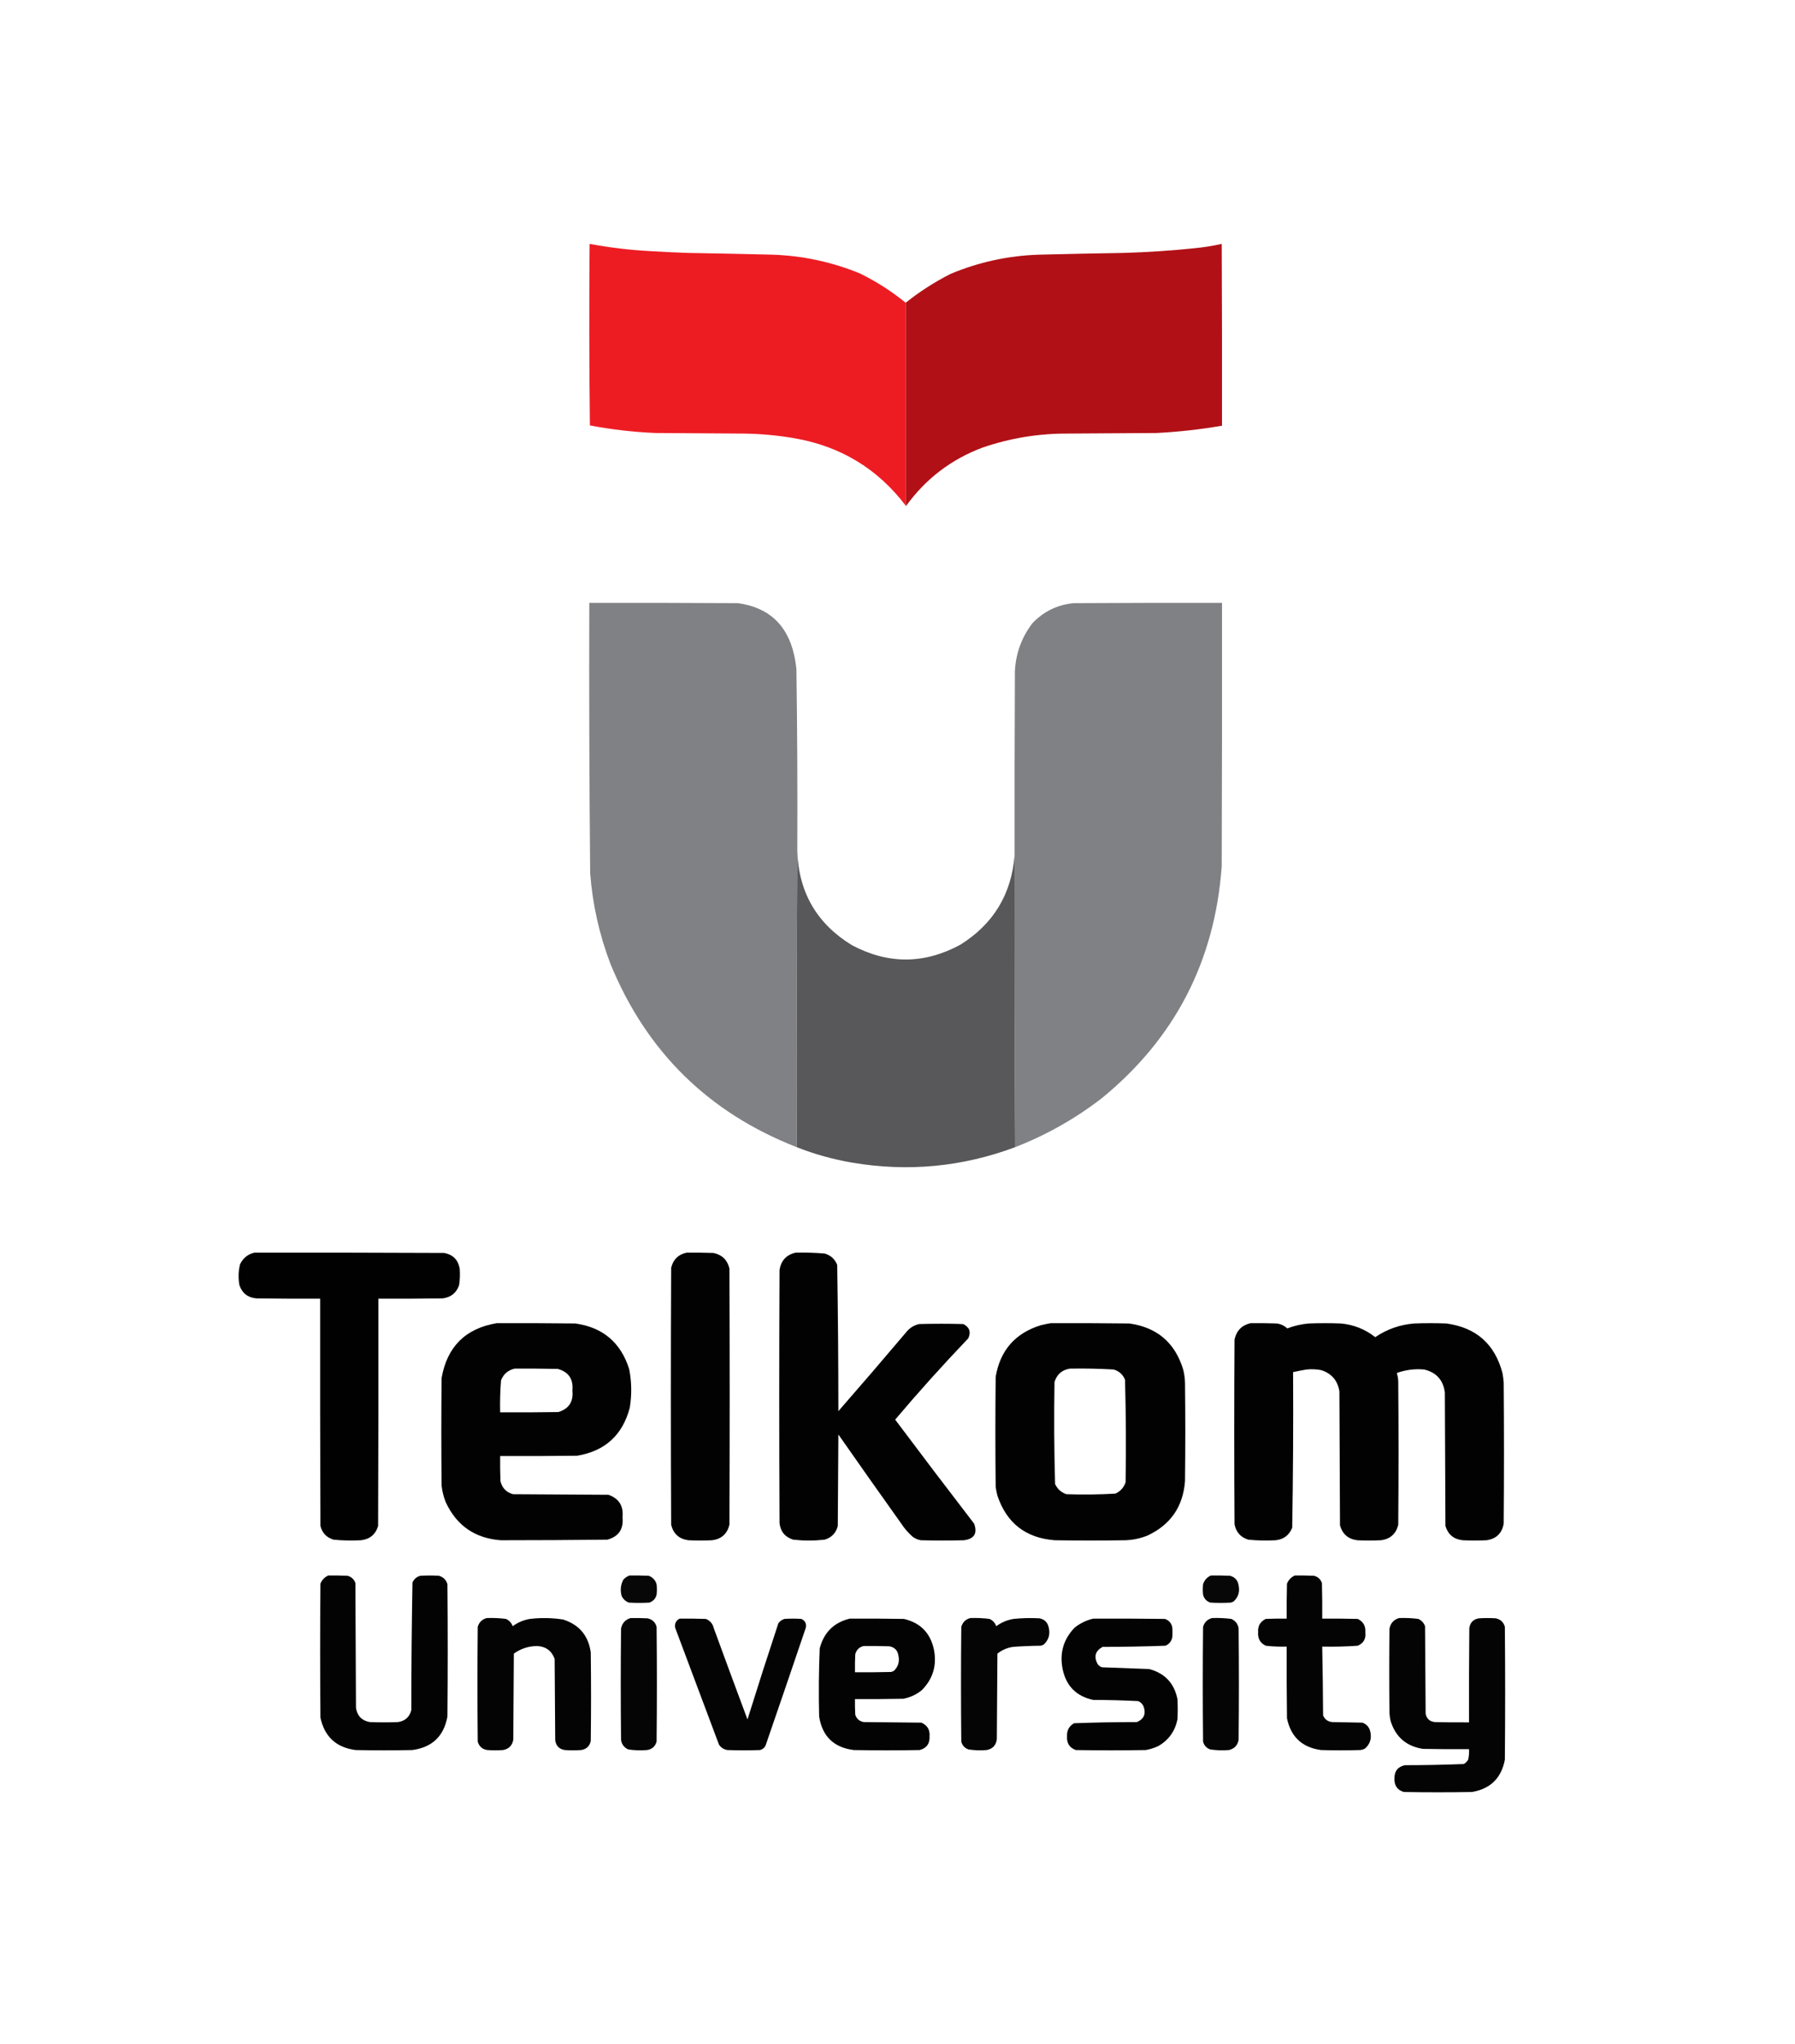 <?xml version="1.0" encoding="UTF-8"?>
<!DOCTYPE svg PUBLIC "-//W3C//DTD SVG 1.1//EN" "http://www.w3.org/Graphics/SVG/1.1/DTD/svg11.dtd">
<svg xmlns="http://www.w3.org/2000/svg" version="1.1" width="3081px" height="3508px" style="shape-rendering:geometricPrecision; text-rendering:geometricPrecision; image-rendering:optimizeQuality; fill-rule:evenodd; clip-rule:evenodd" xmlns:xlink="http://www.w3.org/1999/xlink">
<g><path style="opacity:0.997" fill="#b11116" d="M 1554.5,867.5 C 1554.5,751.5 1554.5,635.5 1554.5,519.5C 1578.4,500.464 1604.07,483.964 1631.5,470C 1680.08,449.682 1730.75,438.682 1783.5,437C 1831.83,435.786 1880.16,434.786 1928.5,434C 1968.94,432.857 2009.27,430.19 2049.5,426C 2065.54,424.518 2081.37,422.018 2097,418.5C 2097.5,522.499 2097.67,626.499 2097.5,730.5C 2060.43,736.897 2023.09,741.064 1985.5,743C 1934.5,743.333 1883.5,743.667 1832.5,744C 1782.46,743.815 1733.79,751.815 1686.5,768C 1632.55,788.28 1588.72,821.78 1555,868.5C 1554.6,868.272 1554.43,867.938 1554.5,867.5 Z"/></g>
<g><path style="opacity:0.997" fill="#ed1c23" d="M 1554.5,519.5 C 1554.5,635.5 1554.5,751.5 1554.5,867.5C 1506.22,804.147 1442.55,765.647 1363.5,752C 1334.71,747.021 1305.71,744.355 1276.5,744C 1225.83,743.667 1175.17,743.333 1124.5,743C 1086.85,741.372 1049.52,737.039 1012.5,730C 1011.33,626.237 1011.17,522.403 1012,418.5C 1046.84,425.001 1082.01,429.168 1117.5,431C 1138.49,432.299 1159.49,433.299 1180.5,434C 1228.84,434.781 1277.17,435.781 1325.5,437C 1377.48,438.728 1427.48,449.394 1475.5,469C 1503.9,482.849 1530.23,499.683 1554.5,519.5 Z"/></g>
<g><path style="opacity:0.998" fill="#808184" d="M 1368.5,1460.5 C 1367.5,1629.67 1367.17,1799 1367.5,1968.5C 1216.23,1909.4 1109.73,1804.73 1048,1654.5C 1028.76,1604.21 1017.09,1552.21 1013,1498.5C 1011.53,1343.84 1011.03,1189.18 1011.5,1034.5C 1096.5,1034.33 1181.5,1034.5 1266.5,1035C 1319,1042.17 1351.17,1071.67 1363,1123.5C 1364.87,1131.75 1366.21,1140.08 1367,1148.5C 1368.46,1252.49 1368.96,1356.49 1368.5,1460.5 Z"/></g>
<g><path style="opacity:0.999" fill="#808184" d="M 1742.5,1968.5 C 1741.5,1801.67 1741.17,1634.67 1741.5,1467.5C 1741.33,1362.17 1741.5,1256.83 1742,1151.5C 1743.63,1120.95 1753.63,1093.62 1772,1069.5C 1791.15,1049.34 1814.65,1037.84 1842.5,1035C 1927.5,1034.5 2012.5,1034.33 2097.5,1034.5C 2097.67,1185.17 2097.5,1335.83 2097,1486.5C 2085.22,1649.57 2016.39,1782.41 1890.5,1885C 1845.36,1919.75 1796.03,1947.58 1742.5,1968.5 Z"/></g>
<g><path style="opacity:0.998" fill="#58585a" d="M 1368.5,1460.5 C 1370.88,1531.45 1402.21,1585.28 1462.5,1622C 1524.67,1654.96 1586.67,1654.62 1648.5,1621C 1705.17,1585.51 1736.17,1534.35 1741.5,1467.5C 1741.17,1634.67 1741.5,1801.67 1742.5,1968.5C 1651.7,2002.41 1558.37,2011.24 1462.5,1995C 1429.79,1989.41 1398.12,1980.58 1367.5,1968.5C 1367.17,1799 1367.5,1629.67 1368.5,1460.5 Z"/></g>
<g><path style="opacity:0.993" fill="#000000" d="M 436.5,2149.5 C 545.167,2149.33 653.834,2149.5 762.5,2150C 777.333,2152.83 786.167,2161.67 789,2176.5C 789.859,2186.22 789.526,2195.89 788,2205.5C 783.156,2218.84 773.656,2226.34 759.5,2228C 722.835,2228.5 686.168,2228.67 649.5,2228.5C 649.667,2358.5 649.5,2488.5 649,2618.5C 644.609,2633.12 634.776,2641.29 619.5,2643C 603.797,2643.88 588.131,2643.55 572.5,2642C 560.559,2638.39 553.059,2630.56 550,2618.5C 549.5,2488.5 549.333,2358.5 549.5,2228.5C 513.165,2228.67 476.832,2228.5 440.5,2228C 425.742,2226.9 415.909,2219.4 411,2205.5C 408.758,2193.41 409.091,2181.41 412,2169.5C 417.093,2158.89 425.26,2152.23 436.5,2149.5 Z"/></g>
<g><path style="opacity:0.99" fill="#000000" d="M 1178.5,2149.5 C 1193.84,2149.33 1209.17,2149.5 1224.5,2150C 1239.22,2153.05 1248.38,2161.88 1252,2176.5C 1252.67,2323.17 1252.67,2469.83 1252,2616.5C 1248.15,2632.02 1238.32,2640.85 1222.5,2643C 1208.83,2643.67 1195.17,2643.67 1181.5,2643C 1165.68,2640.85 1155.85,2632.02 1152,2616.5C 1151.33,2469.5 1151.33,2322.5 1152,2175.5C 1155.45,2161.22 1164.28,2152.55 1178.5,2149.5 Z"/></g>
<g><path style="opacity:0.989" fill="#000000" d="M 1365.5,2149.5 C 1382.22,2149.07 1398.88,2149.57 1415.5,2151C 1425.84,2154.01 1433.01,2160.51 1437,2170.5C 1438.32,2254.12 1438.99,2337.79 1439,2421.5C 1478.04,2376.79 1516.71,2331.79 1555,2286.5C 1560.83,2279.01 1568.33,2274.17 1577.5,2272C 1602.83,2271.33 1628.17,2271.33 1653.5,2272C 1664.09,2277.44 1666.92,2285.6 1662,2296.5C 1618.67,2341.82 1576.84,2388.32 1536.5,2436C 1581.27,2495.77 1626.44,2555.27 1672,2614.5C 1678.06,2631.21 1672.23,2640.71 1654.5,2643C 1629.83,2643.67 1605.17,2643.67 1580.5,2643C 1575.36,2642.1 1570.7,2640.1 1566.5,2637C 1558.94,2630.34 1552.44,2622.84 1547,2614.5C 1510.75,2563.68 1474.75,2512.68 1439,2461.5C 1438.67,2513.83 1438.33,2566.17 1438,2618.5C 1434.93,2630.57 1427.43,2638.4 1415.5,2642C 1397.5,2644 1379.5,2644 1361.5,2642C 1347.46,2637.63 1339.63,2628.13 1338,2613.5C 1337.33,2468.83 1337.33,2324.17 1338,2179.5C 1340.45,2163.22 1349.62,2153.22 1365.5,2149.5 Z"/></g>
<g><path style="opacity:0.992" fill="#000000" d="M 852.5,2270.5 C 897.501,2270.33 942.501,2270.5 987.5,2271C 1034.85,2277.68 1065.68,2303.85 1080,2349.5C 1084.25,2371.43 1084.58,2393.43 1081,2415.5C 1068.62,2462.55 1038.45,2490.05 990.5,2498C 946.501,2498.5 902.501,2498.67 858.5,2498.5C 858.333,2512.84 858.5,2527.17 859,2541.5C 861.723,2553.22 868.89,2560.72 880.5,2564C 935.167,2564.33 989.833,2564.67 1044.5,2565C 1062.49,2571.46 1070.49,2584.29 1068.5,2603.5C 1070.63,2623.78 1061.96,2636.61 1042.5,2642C 981.499,2642.67 920.499,2643 859.5,2643C 815.15,2639.64 783.65,2617.81 765,2577.5C 761.411,2568.48 759.078,2559.15 758,2549.5C 757.333,2487.83 757.333,2426.17 758,2364.5C 767.459,2310.87 798.959,2279.54 852.5,2270.5 Z M 883.5,2348.5 C 908.169,2348.33 932.836,2348.5 957.5,2349C 976.022,2354.23 984.355,2366.56 982.5,2386C 984.484,2405.07 976.484,2417.41 958.5,2423C 925.168,2423.5 891.835,2423.67 858.5,2423.5C 858.053,2405.11 858.553,2386.78 860,2368.5C 864.354,2357.64 872.187,2350.97 883.5,2348.5 Z"/></g>
<g><path style="opacity:0.989" fill="#000000" d="M 1803.5,2270.5 C 1848.5,2270.33 1893.5,2270.5 1938.5,2271C 1986.28,2277.79 2017.12,2304.29 2031,2350.5C 2032.77,2357.73 2033.77,2365.06 2034,2372.5C 2034.67,2428.83 2034.67,2485.17 2034,2541.5C 2030.68,2585.33 2009.18,2616.5 1969.5,2635C 1957.3,2639.88 1944.63,2642.55 1931.5,2643C 1891.17,2643.67 1850.83,2643.67 1810.5,2643C 1760.71,2639.2 1727.88,2613.7 1712,2566.5C 1710.74,2561.55 1709.74,2556.55 1709,2551.5C 1708.33,2488.5 1708.33,2425.5 1709,2362.5C 1716.72,2317.11 1742.56,2287.61 1786.5,2274C 1792.26,2272.61 1797.93,2271.45 1803.5,2270.5 Z M 1836.5,2348.5 C 1861.54,2348.05 1886.54,2348.55 1911.5,2350C 1920.84,2352.74 1927.34,2358.57 1931,2367.5C 1932.65,2426.11 1932.99,2484.78 1932,2543.5C 1928.98,2552.52 1923.15,2559.02 1914.5,2563C 1886.56,2564.64 1858.56,2564.97 1830.5,2564C 1821.48,2560.98 1814.98,2555.15 1811,2546.5C 1809.35,2488.21 1809.02,2429.88 1810,2371.5C 1814.09,2358.23 1822.93,2350.57 1836.5,2348.5 Z"/></g>
<g><path style="opacity:0.99" fill="#000000" d="M 2146.5,2270.5 C 2161.5,2270.33 2176.5,2270.5 2191.5,2271C 2198.41,2271.96 2204.41,2274.79 2209.5,2279.5C 2221.43,2274.93 2233.76,2272.1 2246.5,2271C 2264.83,2270.33 2283.17,2270.33 2301.5,2271C 2323.53,2273.06 2343.19,2280.89 2360.5,2294.5C 2380.71,2280.82 2403.04,2272.98 2427.5,2271C 2445.83,2270.33 2464.17,2270.33 2482.5,2271C 2533.77,2277.94 2565.94,2306.44 2579,2356.5C 2579.93,2361.8 2580.6,2367.13 2581,2372.5C 2581.67,2453.17 2581.67,2533.83 2581,2614.5C 2578.04,2631.13 2568.21,2640.63 2551.5,2643C 2537.83,2643.67 2524.17,2643.67 2510.5,2643C 2495.24,2641.3 2485.4,2633.13 2481,2618.5C 2480.67,2542.17 2480.33,2465.83 2480,2389.5C 2477.24,2368.14 2465.41,2354.97 2444.5,2350C 2428.39,2348.54 2412.73,2350.54 2397.5,2356C 2398.86,2360.36 2399.69,2364.86 2400,2369.5C 2400.67,2451.83 2400.67,2534.17 2400,2616.5C 2396.15,2632.02 2386.32,2640.85 2370.5,2643C 2356.83,2643.67 2343.17,2643.67 2329.5,2643C 2314.12,2640.95 2304.28,2632.45 2300,2617.5C 2299.67,2540.83 2299.33,2464.17 2299,2387.5C 2295.99,2368.83 2285.49,2356.66 2267.5,2351C 2259.23,2349.46 2250.9,2349.13 2242.5,2350C 2234.77,2351.31 2227.11,2352.81 2219.5,2354.5C 2219.99,2443.54 2219.49,2532.54 2218,2621.5C 2212.78,2634.39 2203.28,2641.56 2189.5,2643C 2173.79,2643.9 2158.13,2643.57 2142.5,2642C 2129.37,2637.87 2121.53,2629.03 2119,2615.5C 2118.33,2509.83 2118.33,2404.17 2119,2298.5C 2122.35,2283.32 2131.51,2273.99 2146.5,2270.5 Z"/></g>
<g><path style="opacity:0.985" fill="#000000" d="M 563.5,2703.5 C 574.505,2703.33 585.505,2703.5 596.5,2704C 603.237,2705.74 607.737,2709.9 610,2716.5C 610.333,2787.83 610.667,2859.17 611,2930.5C 613.057,2944.22 620.89,2952.39 634.5,2955C 650.833,2955.67 667.167,2955.67 683.5,2955C 695.473,2953.03 702.973,2946.19 706,2934.5C 706.012,2861.46 706.679,2788.46 708,2715.5C 710.659,2709.51 715.159,2705.67 721.5,2704C 732.167,2703.33 742.833,2703.33 753.5,2704C 761,2706.17 765.833,2711 768,2718.5C 768.667,2794.17 768.667,2869.83 768,2945.5C 761.817,2979.35 741.651,2998.52 707.5,3003C 675.167,3003.67 642.833,3003.67 610.5,3003C 577.276,2998.78 557.109,2980.28 550,2947.5C 549.333,2870.83 549.333,2794.17 550,2717.5C 552.687,2710.98 557.187,2706.31 563.5,2703.5 Z"/></g>
<g><path style="opacity:0.972" fill="#000000" d="M 1080.5,2703.5 C 1091.51,2703.33 1102.51,2703.5 1113.5,2704C 1120.43,2706.59 1124.93,2711.43 1127,2718.5C 1127.67,2724.5 1127.67,2730.5 1127,2736.5C 1125.26,2743.24 1121.1,2747.74 1114.5,2750C 1102.83,2750.67 1091.17,2750.67 1079.5,2750C 1073.75,2747.92 1069.59,2744.09 1067,2738.5C 1064.29,2728.69 1065.29,2719.36 1070,2710.5C 1073,2707.26 1076.5,2704.93 1080.5,2703.5 Z"/></g>
<g><path style="opacity:0.972" fill="#000000" d="M 2078.5,2703.5 C 2089.51,2703.33 2100.51,2703.5 2111.5,2704C 2119.89,2706.39 2124.72,2711.89 2126,2720.5C 2128.3,2731.38 2125.47,2740.55 2117.5,2748C 2115.91,2748.86 2114.25,2749.53 2112.5,2750C 2100.83,2750.67 2089.17,2750.67 2077.5,2750C 2070.9,2747.74 2066.74,2743.24 2065,2736.5C 2064.33,2730.5 2064.33,2724.5 2065,2718.5C 2067.29,2711.38 2071.79,2706.38 2078.5,2703.5 Z"/></g>
<g><path style="opacity:0.984" fill="#000000" d="M 2222.5,2703.5 C 2233.51,2703.33 2244.51,2703.5 2255.5,2704C 2262.24,2705.74 2266.74,2709.9 2269,2716.5C 2269.5,2736.83 2269.67,2757.16 2269.5,2777.5C 2289.84,2777.33 2310.17,2777.5 2330.5,2778C 2340,2782.65 2344.33,2790.32 2343.5,2801C 2344.84,2812 2340.5,2819.67 2330.5,2824C 2310.21,2825.44 2289.88,2825.94 2269.5,2825.5C 2270.28,2864.82 2270.78,2904.16 2271,2943.5C 2273.9,2950.4 2279.07,2954.23 2286.5,2955C 2303.83,2955.33 2321.17,2955.67 2338.5,2956C 2345.84,2958.68 2350.34,2963.85 2352,2971.5C 2354.65,2982.76 2351.81,2992.26 2343.5,3000C 2340.75,3001.75 2337.75,3002.75 2334.5,3003C 2312.17,3003.67 2289.83,3003.67 2267.5,3003C 2235.15,2998.65 2215.65,2980.48 2209,2948.5C 2208.5,2907.5 2208.33,2866.5 2208.5,2825.5C 2196.45,2825.89 2184.45,2825.39 2172.5,2824C 2162.99,2819.31 2158.65,2811.64 2159.5,2801C 2158.65,2790.36 2162.99,2782.69 2172.5,2778C 2184.5,2777.5 2196.5,2777.33 2208.5,2777.5C 2208.33,2757.5 2208.5,2737.5 2209,2717.5C 2211.69,2710.98 2216.19,2706.31 2222.5,2703.5 Z"/></g>
<g><path style="opacity:0.981" fill="#000000" d="M 835.5,2776.5 C 846.564,2776.09 857.564,2776.59 868.5,2778C 874.088,2780.59 877.921,2784.75 880,2790.5C 888.795,2784.01 898.628,2779.84 909.5,2778C 928.555,2775.76 947.555,2776.09 966.5,2779C 994.181,2787.86 1010.01,2806.69 1014,2835.5C 1014.67,2886.17 1014.67,2936.83 1014,2987.5C 1012.02,2996.41 1006.52,3001.58 997.5,3003C 988.167,3003.67 978.833,3003.67 969.5,3003C 960,3001.5 954.5,2996 953,2986.5C 952.667,2939.83 952.333,2893.17 952,2846.5C 946.755,2832.45 936.589,2825.12 921.5,2824.5C 906.921,2824.75 893.754,2829.08 882,2837.5C 881.667,2886.83 881.333,2936.17 881,2985.5C 879.167,2995.33 873.333,3001.17 863.5,3003C 854.5,3003.67 845.5,3003.67 836.5,3003C 827.886,3001.72 822.386,2996.89 820,2988.5C 819.333,2922.83 819.333,2857.17 820,2791.5C 822.455,2783.54 827.621,2778.54 835.5,2776.5 Z"/></g>
<g><path style="opacity:0.979" fill="#000000" d="M 1082.5,2776.5 C 1092.17,2776.33 1101.84,2776.5 1111.5,2777C 1119.56,2778.73 1124.73,2783.56 1127,2791.5C 1127.67,2857.17 1127.67,2922.83 1127,2988.5C 1124.64,2996.86 1119.14,3001.69 1110.5,3003C 1099.77,3003.9 1089.11,3003.57 1078.5,3002C 1071.28,2998.78 1067.11,2993.28 1066,2985.5C 1065.33,2921.83 1065.33,2858.17 1066,2794.5C 1067.9,2785.1 1073.4,2779.1 1082.5,2776.5 Z"/></g>
<g><path style="opacity:0.98" fill="#000000" d="M 1665.5,2776.5 C 1676.56,2776.09 1687.56,2776.59 1698.5,2778C 1704.09,2780.59 1707.92,2784.75 1710,2790.5C 1718.81,2784.01 1728.64,2779.84 1739.5,2778C 1754.46,2776.46 1769.46,2776.12 1784.5,2777C 1793,2778.83 1798.17,2784 1800,2792.5C 1802.93,2804.14 1800.1,2813.97 1791.5,2822C 1789.91,2822.86 1788.25,2823.53 1786.5,2824C 1770.47,2824.15 1754.47,2824.82 1738.5,2826C 1728.62,2827.52 1719.79,2831.36 1712,2837.5C 1711.67,2886.5 1711.33,2935.5 1711,2984.5C 1709.61,2994.89 1703.78,3001.06 1693.5,3003C 1683.11,3003.9 1672.77,3003.57 1662.5,3002C 1655.93,2999.76 1651.76,2995.26 1650,2988.5C 1649.33,2922.83 1649.33,2857.17 1650,2791.5C 1652.45,2783.54 1657.62,2778.54 1665.5,2776.5 Z"/></g>
<g><path style="opacity:0.979" fill="#000000" d="M 2080.5,2776.5 C 2091.56,2776.09 2102.56,2776.59 2113.5,2778C 2120.72,2781.22 2124.89,2786.72 2126,2794.5C 2126.67,2858.17 2126.67,2921.83 2126,2985.5C 2124.29,2994.88 2118.79,3000.72 2109.5,3003C 2098.77,3003.9 2088.11,3003.57 2077.5,3002C 2070.93,2999.76 2066.76,2995.26 2065,2988.5C 2064.33,2922.83 2064.33,2857.17 2065,2791.5C 2067.45,2783.54 2072.62,2778.54 2080.5,2776.5 Z"/></g>
<g><path style="opacity:0.982" fill="#000000" d="M 2401.5,2776.5 C 2412.56,2776.09 2423.56,2776.59 2434.5,2778C 2440.06,2780.56 2443.89,2784.73 2446,2790.5C 2446.33,2840.5 2446.67,2890.5 2447,2940.5C 2448.61,2949.11 2453.78,2953.94 2462.5,2955C 2482.16,2955.5 2501.83,2955.67 2521.5,2955.5C 2521.33,2901.5 2521.5,2847.5 2522,2793.5C 2523.5,2784 2529,2778.5 2538.5,2777C 2548.17,2776.33 2557.83,2776.33 2567.5,2777C 2575.56,2778.72 2580.72,2783.56 2583,2791.5C 2583.67,2867.5 2583.67,2943.5 2583,3019.5C 2577.06,3051.11 2558.22,3069.61 2526.5,3075C 2487.5,3075.67 2448.5,3075.67 2409.5,3075C 2398.4,3071.54 2393.07,3063.87 2393.5,3052C 2393.2,3039.31 2399.2,3031.64 2411.5,3029C 2445.23,3028.98 2478.89,3028.31 2512.5,3027C 2515.67,3025.17 2518.17,3022.67 2520,3019.5C 2521.36,3013.59 2521.86,3007.59 2521.5,3001.5C 2495.16,3001.67 2468.83,3001.5 2442.5,3001C 2414.16,2996.67 2395.66,2980.83 2387,2953.5C 2385.97,2949.23 2385.3,2944.89 2385,2940.5C 2384.33,2891.83 2384.33,2843.17 2385,2794.5C 2386.9,2785.1 2392.4,2779.1 2401.5,2776.5 Z"/></g>
<g><path style="opacity:0.981" fill="#000000" d="M 1166.5,2777.5 C 1181.5,2777.33 1196.5,2777.5 1211.5,2778C 1218.66,2780.81 1223.16,2785.97 1225,2793.5C 1244.14,2845.91 1263.47,2898.24 1283,2950.5C 1300.21,2895.34 1317.87,2840.34 1336,2785.5C 1338.69,2781.81 1342.19,2779.31 1346.5,2778C 1356.17,2777.33 1365.83,2777.33 1375.5,2778C 1382.13,2781.09 1384.63,2786.26 1383,2793.5C 1360.53,2859.91 1337.86,2926.24 1315,2992.5C 1313.47,2998.03 1309.97,3001.53 1304.5,3003C 1285.83,3003.67 1267.17,3003.67 1248.5,3003C 1242.25,3001.96 1237.42,2998.79 1234,2993.5C 1209,2926.83 1184,2860.17 1159,2793.5C 1157.57,2786.26 1160.07,2780.93 1166.5,2777.5 Z"/></g>
<g><path style="opacity:0.985" fill="#000000" d="M 1458.5,2777.5 C 1489.5,2777.33 1520.5,2777.5 1551.5,2778C 1579.76,2784.59 1596.92,2802.09 1603,2830.5C 1608.31,2857.46 1601.48,2880.63 1582.5,2900C 1573.14,2907.68 1562.47,2912.68 1550.5,2915C 1522.84,2915.5 1495.17,2915.67 1467.5,2915.5C 1467.33,2924.51 1467.5,2933.51 1468,2942.5C 1470.35,2949.52 1475.19,2953.68 1482.5,2955C 1515.5,2955.33 1548.5,2955.67 1581.5,2956C 1591.73,2960.42 1596.4,2968.25 1595.5,2979.5C 1596.17,2991.99 1590.5,2999.82 1578.5,3003C 1540.83,3003.67 1503.17,3003.67 1465.5,3003C 1431.22,2998.72 1411.39,2979.56 1406,2945.5C 1405.04,2906.47 1405.37,2867.47 1407,2828.5C 1414.12,2801.21 1431.29,2784.21 1458.5,2777.5 Z M 1482.5,2824.5 C 1497.17,2824.33 1511.84,2824.5 1526.5,2825C 1535.33,2826.5 1540.5,2831.67 1542,2840.5C 1544.38,2850.83 1541.88,2859.67 1534.5,2867C 1532.91,2867.86 1531.25,2868.53 1529.5,2869C 1508.84,2869.5 1488.17,2869.67 1467.5,2869.5C 1467.33,2859.16 1467.5,2848.83 1468,2838.5C 1470.12,2830.87 1474.96,2826.21 1482.5,2824.5 Z"/></g>
<g><path style="opacity:0.985" fill="#000000" d="M 1876.5,2777.5 C 1917.5,2777.33 1958.5,2777.5 1999.5,2778C 2006.07,2780.24 2010.24,2784.74 2012,2791.5C 2012.67,2797.83 2012.67,2804.17 2012,2810.5C 2010.33,2816.84 2006.49,2821.34 2000.5,2824C 1964.55,2825.31 1928.55,2825.97 1892.5,2826C 1880,2832.84 1877.17,2842.67 1884,2855.5C 1885.94,2858.11 1888.44,2859.94 1891.5,2861C 1918.48,2862.02 1945.48,2863.02 1972.5,2864C 1999.3,2871.13 2015.46,2888.3 2021,2915.5C 2021.67,2927.17 2021.67,2938.83 2021,2950.5C 2016.92,2970.5 2006.08,2985.67 1988.5,2996C 1981.49,2999.34 1974.16,3001.67 1966.5,3003C 1926.5,3003.67 1886.5,3003.67 1846.5,3003C 1835.7,2999.01 1830.7,2991.18 1831.5,2979.5C 1830.95,2969.43 1834.95,2961.93 1843.5,2957C 1879.44,2955.69 1915.44,2955.02 1951.5,2955C 1963.45,2949.84 1967.28,2941.01 1963,2928.5C 1961.17,2924 1958,2920.83 1953.5,2919C 1927.87,2917.71 1902.21,2917.05 1876.5,2917C 1847.68,2910.84 1830.18,2893.34 1824,2864.5C 1818.38,2836.87 1825.21,2813.04 1844.5,2793C 1854.07,2785.38 1864.74,2780.21 1876.5,2777.5 Z"/></g>
</svg>
